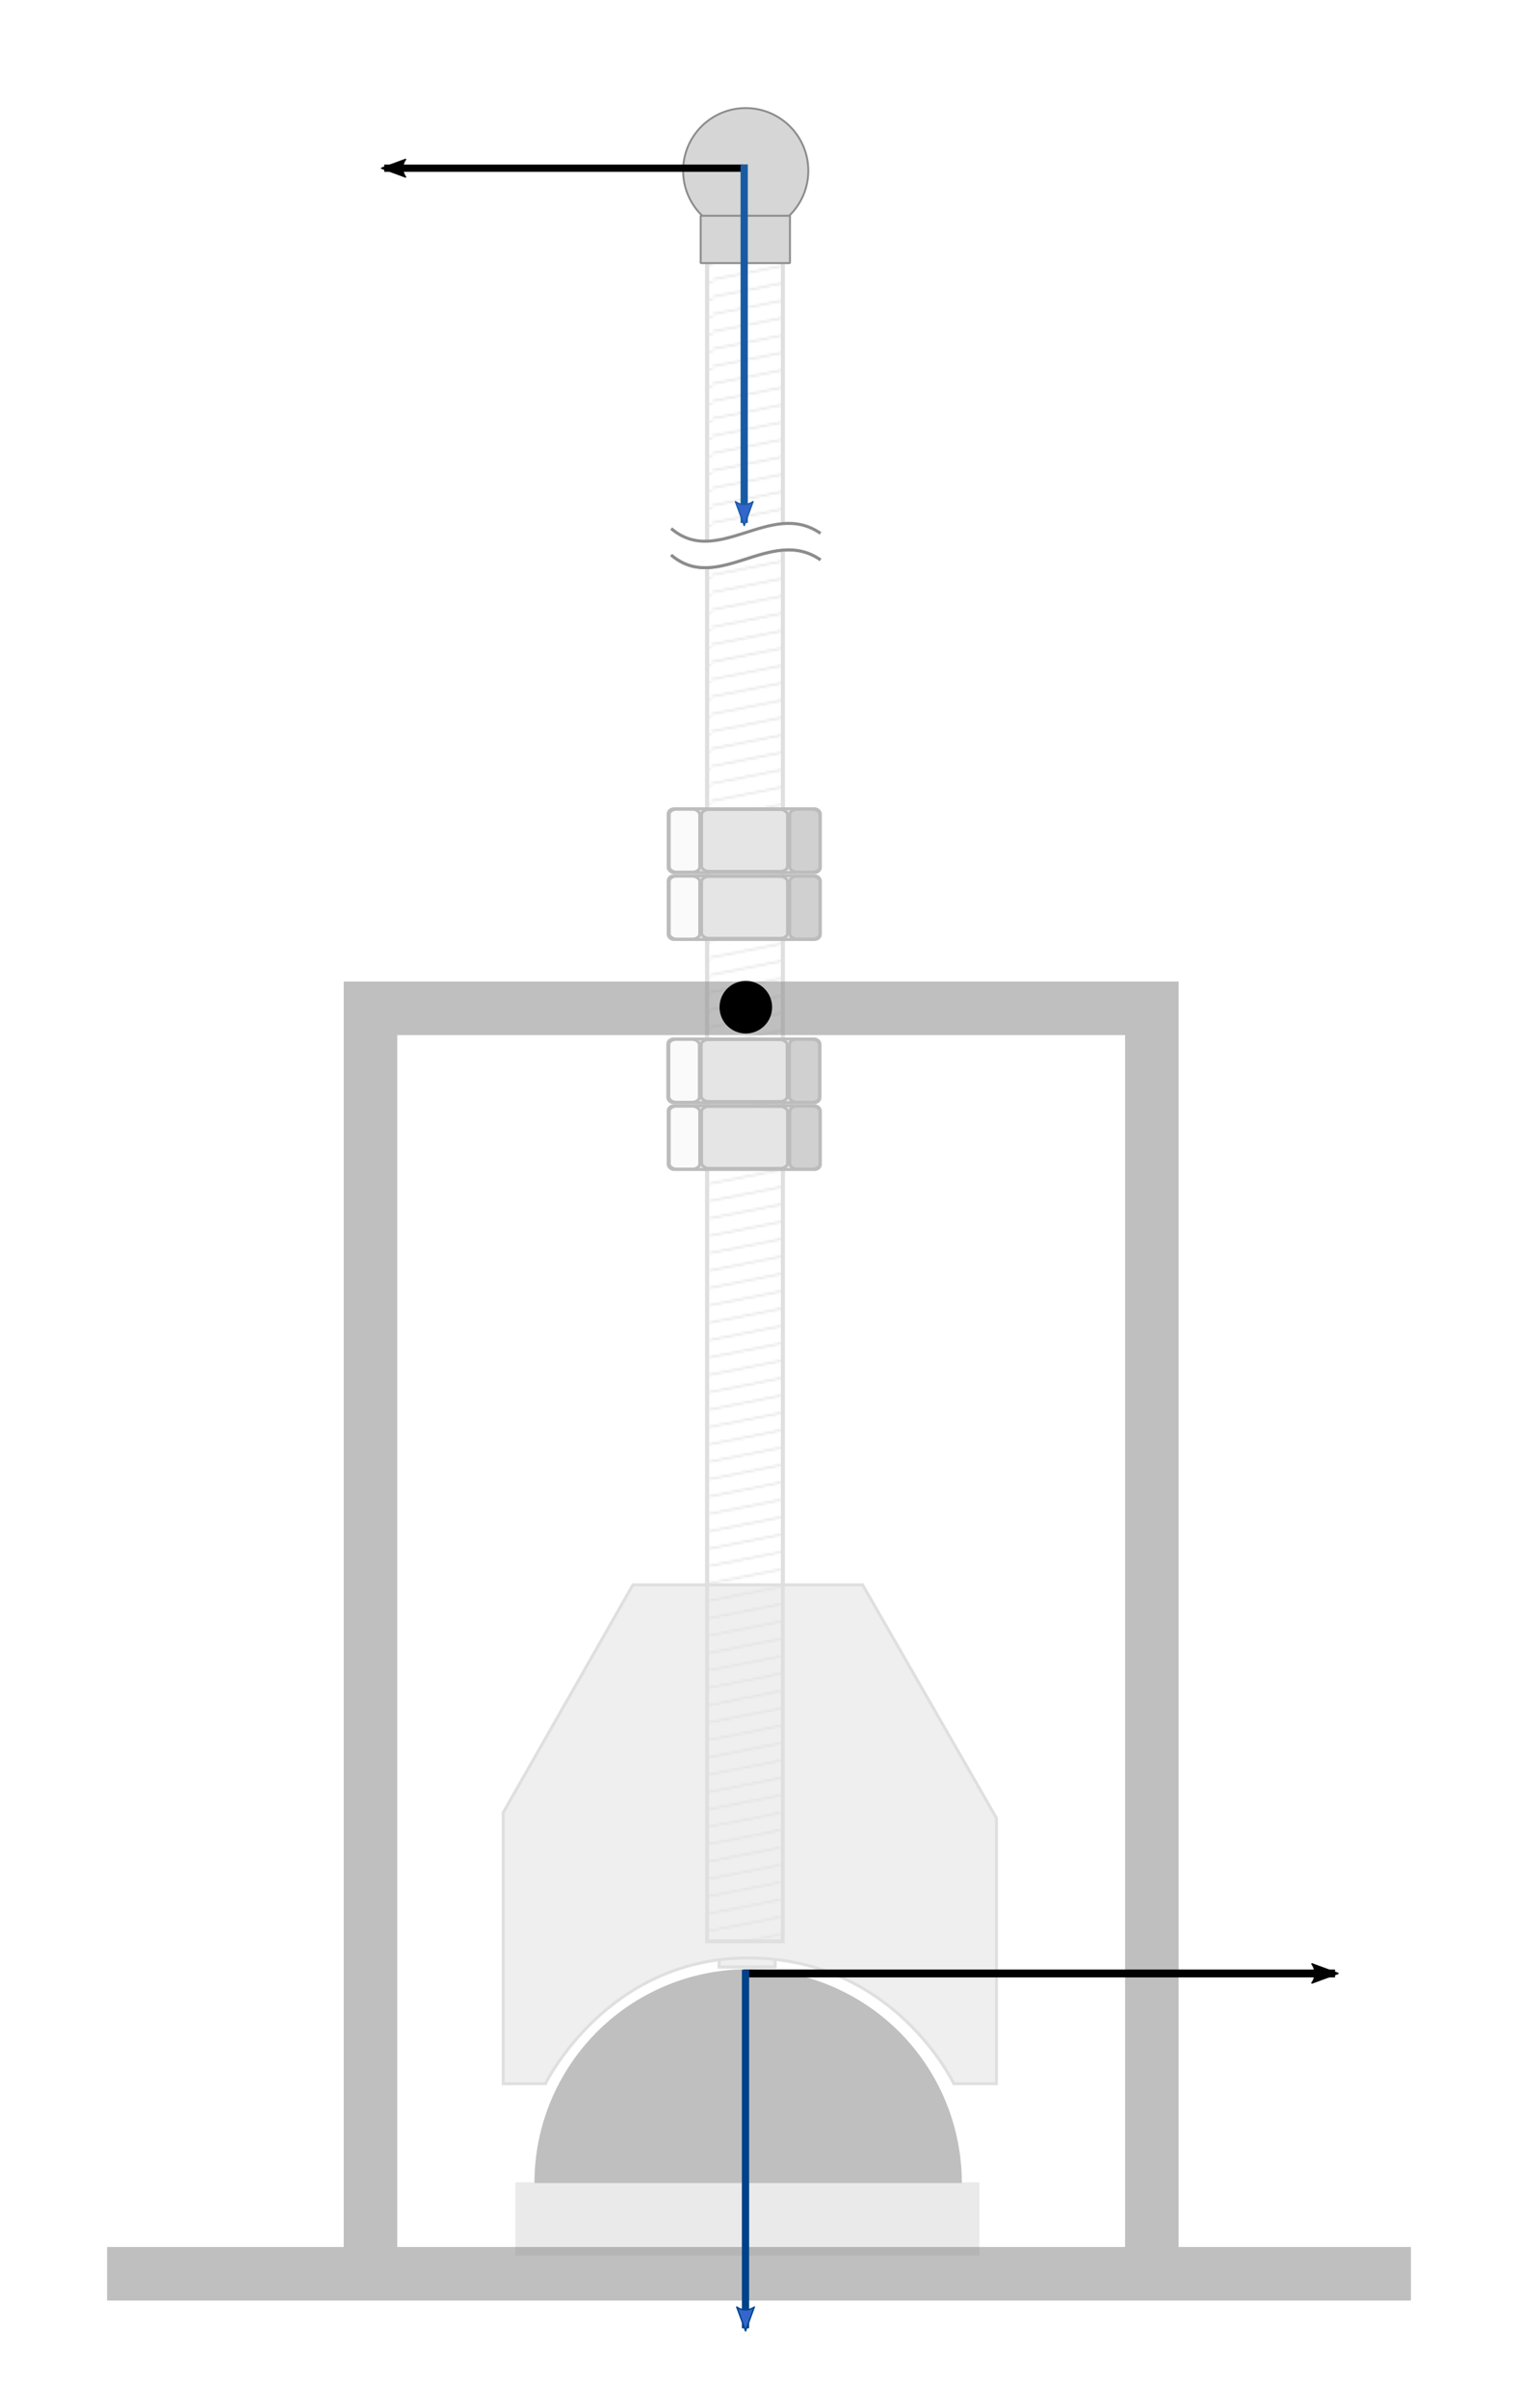 <?xml version="1.0" encoding="UTF-8" standalone="no"?>
<!-- Created with Inkscape (http://www.inkscape.org/) -->

<svg
   xmlns:dc="http://purl.org/dc/elements/1.1/"
   xmlns:cc="http://creativecommons.org/ns#"
   xmlns:rdf="http://www.w3.org/1999/02/22-rdf-syntax-ns#"
   xmlns:svg="http://www.w3.org/2000/svg"
   xmlns="http://www.w3.org/2000/svg"
   xmlns:xlink="http://www.w3.org/1999/xlink"
   xmlns:sodipodi="http://sodipodi.sourceforge.net/DTD/sodipodi-0.dtd"
   xmlns:inkscape="http://www.inkscape.org/namespaces/inkscape"
   width="141.759mm"
   height="224.745mm"
   viewBox="0 0 502.295 796.341"
   id="svg2"
   version="1.1"
   inkscape:version="0.91 r13725"
   sodipodi:docname="otpo_frame.svg">
  <defs
     id="defs4">
    <marker
       inkscape:stockid="Arrow2Lend"
       orient="auto"
       refY="0.0"
       refX="0.0"
       id="Arrow2Lend"
       style="overflow:visible;"
       inkscape:isstock="true">
      <path
         id="path4300"
         style="fill-rule:evenodd;stroke-width:0.625;stroke-linejoin:round;stroke:#000000;stroke-opacity:1;fill:#000000;fill-opacity:1"
         d="M 8.719,4.034 L -2.207,0.016 L 8.719,-4.002 C 6.973,-1.63 6.983,1.616 8.719,4.034 z "
         transform="scale(1.1) rotate(180) translate(1,0)" />
    </marker>
    <marker
       inkscape:stockid="TriangleInL"
       orient="auto"
       refY="0.0"
       refX="0.0"
       id="TriangleInL"
       style="overflow:visible"
       inkscape:isstock="true">
      <path
         id="path4412"
         d="M 5.77,0.0 L -2.88,5.0 L -2.88,-5.0 L 5.77,0.0 z "
         style="fill-rule:evenodd;stroke:#000000;stroke-width:1pt;stroke-opacity:1;fill:#000000;fill-opacity:1"
         transform="scale(-0.8)" />
    </marker>
    <pattern
       inkscape:collect="always"
       xlink:href="#pattern5700"
       id="pattern5707"
       patternTransform="matrix(0.991,0.004,-0.003,0.719,360.226,550.287)" />
    <inkscape:perspective
       sodipodi:type="inkscape:persp3d"
       inkscape:vp_x="111.42857 : 433.32393 : 1"
       inkscape:vp_y="0 : 999.99994 : 0"
       inkscape:vp_z="744.09449 : 526.18107 : 1"
       inkscape:persp3d-origin="372.04724 : 350.78738 : 1"
       id="perspective4169" />
    <pattern
       patternUnits="userSpaceOnUse"
       width="24.918"
       height="7.433"
       patternTransform="translate(359.782,553.039)"
       id="pattern5700">
      <path
         inkscape:connector-curvature="0"
         id="path5698"
         d="M 0.085,7.126 24.833,0.307"
         style="fill:none;fill-rule:evenodd;stroke:#b9b9b9;stroke-width:0.638;stroke-linecap:butt;stroke-linejoin:miter;stroke-miterlimit:4;stroke-dasharray:none;stroke-opacity:1" />
    </pattern>
    <marker
       inkscape:stockid="Arrow2Lend"
       orient="auto"
       refY="0"
       refX="0"
       id="Arrow2Lend-3"
       style="overflow:visible"
       inkscape:isstock="true">
      <path
         inkscape:connector-curvature="0"
         id="path4300-6"
         style="fill:#000000;fill-opacity:1;fill-rule:evenodd;stroke:#000000;stroke-width:0.625;stroke-linejoin:round;stroke-opacity:1"
         d="M 8.719,4.034 -2.207,0.016 8.719,-4.002 c -1.745,2.372 -1.735,5.617 -6e-7,8.035 z"
         transform="matrix(-1.1,0,0,-1.1,-1.1,0)" />
    </marker>
    <marker
       inkscape:stockid="Arrow2Lend"
       orient="auto"
       refY="0"
       refX="0"
       id="Arrow2Lend-35"
       style="overflow:visible"
       inkscape:isstock="true">
      <path
         inkscape:connector-curvature="0"
         id="path4300-62"
         style="fill:#3366cc;fill-opacity:1;fill-rule:evenodd;stroke:#195ba2;stroke-width:0.625;stroke-linejoin:round;stroke-opacity:1"
         d="M 8.719,4.034 -2.207,0.016 8.719,-4.002 c -1.745,2.372 -1.735,5.617 -6e-7,8.035 z"
         transform="matrix(-1.1,0,0,-1.1,-1.1,0)" />
    </marker>
    <marker
       inkscape:stockid="Arrow2Lend"
       orient="auto"
       refY="0"
       refX="0"
       id="Arrow2Lend-35-1"
       style="overflow:visible"
       inkscape:isstock="true">
      <path
         inkscape:connector-curvature="0"
         id="path4300-62-2"
         style="fill:#3366cc;fill-opacity:1;fill-rule:evenodd;stroke:#004289;stroke-width:0.625;stroke-linejoin:round;stroke-opacity:1"
         d="M 8.719,4.034 -2.207,0.016 8.719,-4.002 c -1.745,2.372 -1.735,5.617 -6e-7,8.035 z"
         transform="matrix(-1.1,0,0,-1.1,-1.1,0)" />
    </marker>
  </defs>
  <sodipodi:namedview
     id="base"
     pagecolor="#ffffff"
     bordercolor="#666666"
     borderopacity="1.0"
     inkscape:pageopacity="0.0"
     inkscape:pageshadow="2"
     inkscape:zoom="0.7"
     inkscape:cx="-30.60852"
     inkscape:cy="447.47969"
     inkscape:document-units="px"
     inkscape:current-layer="layer6"
     showgrid="false"
     inkscape:window-width="1918"
     inkscape:window-height="1179"
     inkscape:window-x="0"
     inkscape:window-y="19"
     inkscape:window-maximized="0"
     fit-margin-top="10"
     fit-margin-left="10"
     fit-margin-right="10"
     fit-margin-bottom="10"
     borderlayer="false" />
  <g
     inkscape:groupmode="layer"
     id="layer3"
     inkscape:label="rod"
     style="display:inline"
     transform="translate(-125.996,-48.884)">
    <rect
       style="color:#000000;clip-rule:nonzero;display:inline;overflow:visible;visibility:visible;opacity:1;isolation:auto;mix-blend-mode:normal;color-interpolation:sRGB;color-interpolation-filters:linearRGB;solid-color:#000000;solid-opacity:1;fill:#dcdcdc;fill-opacity:1;fill-rule:evenodd;stroke:#b9b9b9;stroke-width:1.066px;stroke-linecap:butt;stroke-linejoin:miter;stroke-miterlimit:4;stroke-dasharray:none;stroke-dashoffset:0;stroke-opacity:1;color-rendering:auto;image-rendering:auto;shape-rendering:auto;text-rendering:auto;enable-background:accumulate"
       id="rect4148"
       width="18.506"
       height="5.291"
       x="363.961"
       y="694.181" />
    <rect
       y="128.05"
       x="359.973"
       height="562.91"
       width="25.053"
       id="rect5711"
       style="color:#000000;clip-rule:nonzero;display:inline;overflow:visible;visibility:visible;opacity:1;isolation:auto;mix-blend-mode:normal;color-interpolation:sRGB;color-interpolation-filters:linearRGB;solid-color:#000000;solid-opacity:1;fill:#ffffff;fill-opacity:1;fill-rule:evenodd;stroke:#b9b9b9;stroke-width:1.3;stroke-linecap:butt;stroke-linejoin:miter;stroke-miterlimit:4;stroke-dasharray:none;stroke-dashoffset:0;stroke-opacity:1;color-rendering:auto;image-rendering:auto;shape-rendering:auto;text-rendering:auto;enable-background:accumulate" />
    <path
       style="fill:#dcdcdc;fill-opacity:1;fill-rule:evenodd;stroke:#b9b9b9;stroke-width:1px;stroke-linecap:butt;stroke-linejoin:miter;stroke-opacity:1"
       d="m 292.5,738.076 13.959,0 c 0,0 20.261,-41.607 67.112,-41.607 48.437,0 68.036,41.607 68.036,41.607 l 14.107,0 0,-87.857 -44.286,-77.143 -76,0 L 292.5,648.408 Z"
       id="path4146"
       inkscape:connector-curvature="0"
       sodipodi:nodetypes="ccsccccccc" />
    <rect
       style="color:#000000;clip-rule:nonzero;display:inline;overflow:visible;visibility:visible;opacity:1;isolation:auto;mix-blend-mode:normal;color-interpolation:sRGB;color-interpolation-filters:linearRGB;solid-color:#000000;solid-opacity:1;fill:url(#pattern5707);fill-opacity:1;fill-rule:evenodd;stroke:#b9b9b9;stroke-width:1.3;stroke-linecap:butt;stroke-linejoin:miter;stroke-miterlimit:4;stroke-dasharray:none;stroke-dashoffset:0;stroke-opacity:1;color-rendering:auto;image-rendering:auto;shape-rendering:auto;text-rendering:auto;enable-background:accumulate"
       id="rect4164"
       width="25.053"
       height="562.91"
       x="359.973"
       y="128.05" />
    <g
       id="g5755"
       transform="translate(0,9.005)">
      <path
         sodipodi:nodetypes="cc"
         inkscape:connector-curvature="0"
         id="path5743"
         d="m 348.08,223.434 c 15.391,13.167 33.036,-9.821 49.42,1.607"
         style="fill:none;fill-rule:evenodd;stroke:#000000;stroke-width:1px;stroke-linecap:butt;stroke-linejoin:miter;stroke-opacity:1" />
      <path
         sodipodi:nodetypes="ccccc"
         inkscape:connector-curvature="0"
         id="path5753"
         d="m 348.214,223.791 c 14.02,12.715 31.553,-9.52 49.018,0.893 l -0.268,-8.571 c -13.375,-11.33 -34.338,10.929 -48.571,-1.161 z"
         style="fill:#ffffff;fill-opacity:1;fill-rule:evenodd;stroke:none;stroke-width:1px;stroke-linecap:butt;stroke-linejoin:miter;stroke-opacity:1" />
      <path
         style="fill:none;fill-rule:evenodd;stroke:#000000;stroke-width:1px;stroke-linecap:butt;stroke-linejoin:miter;stroke-opacity:1"
         d="m 348.08,214.684 c 15.391,13.167 33.036,-9.821 49.42,1.607"
         id="path5745"
         inkscape:connector-curvature="0"
         sodipodi:nodetypes="cc" />
      <path
         style="fill:none;fill-rule:evenodd;stroke:#000000;stroke-width:1px;stroke-linecap:butt;stroke-linejoin:miter;stroke-opacity:1"
         d="m 348.08,223.434 c 15.391,13.167 33.036,-9.821 49.42,1.607"
         id="path5747"
         inkscape:connector-curvature="0"
         sodipodi:nodetypes="cc" />
    </g>
  </g>
  <g
     inkscape:groupmode="layer"
     id="layer5"
     inkscape:label="tip"
     transform="translate(-125.996,-48.884)"
     style="display:inline">
    <g
       id="g5766">
      <circle
         r="20.708"
         cy="105.344"
         cx="372.746"
         id="path5762"
         style="color:#000000;clip-rule:nonzero;display:inline;overflow:visible;visibility:visible;opacity:1;isolation:auto;mix-blend-mode:normal;color-interpolation:sRGB;color-interpolation-filters:linearRGB;solid-color:#000000;solid-opacity:1;fill:#a4a4a4;fill-opacity:1;fill-rule:evenodd;stroke:#000000;stroke-width:0.638;stroke-linecap:butt;stroke-linejoin:bevel;stroke-miterlimit:4;stroke-dasharray:none;stroke-dashoffset:0;stroke-opacity:1;color-rendering:auto;image-rendering:auto;shape-rendering:auto;text-rendering:auto;enable-background:accumulate" />
      <rect
         y="120.244"
         x="357.847"
         height="15.657"
         width="29.547"
         id="rect5764"
         style="color:#000000;clip-rule:nonzero;display:inline;overflow:visible;visibility:visible;opacity:1;isolation:auto;mix-blend-mode:normal;color-interpolation:sRGB;color-interpolation-filters:linearRGB;solid-color:#000000;solid-opacity:1;fill:#a4a4a4;fill-opacity:1;fill-rule:evenodd;stroke:#000000;stroke-width:0.638;stroke-linecap:butt;stroke-linejoin:bevel;stroke-miterlimit:4;stroke-dasharray:none;stroke-dashoffset:0;stroke-opacity:1;color-rendering:auto;image-rendering:auto;shape-rendering:auto;text-rendering:auto;enable-background:accumulate" />
    </g>
  </g>
  <g
     inkscape:groupmode="layer"
     id="layer4"
     inkscape:label="nuts"
     style="display:inline"
     transform="translate(-125.996,-48.884)">
    <g
       id="g4222">
      <rect
         rx="1.958"
         ry="1.704"
         y="392.499"
         x="346.944"
         height="21.112"
         width="50.398"
         id="rect4199"
         style="color:#000000;clip-rule:nonzero;display:inline;overflow:visible;visibility:visible;opacity:1;isolation:auto;mix-blend-mode:normal;color-interpolation:sRGB;color-interpolation-filters:linearRGB;solid-color:#000000;solid-opacity:1;fill:#c6c6c6;fill-opacity:1;fill-rule:evenodd;stroke:#6b6b6b;stroke-width:0.955;stroke-linecap:butt;stroke-linejoin:bevel;stroke-miterlimit:4;stroke-dasharray:none;stroke-dashoffset:0;stroke-opacity:1;color-rendering:auto;image-rendering:auto;shape-rendering:auto;text-rendering:auto;enable-background:accumulate" />
      <rect
         ry="1.704"
         rx="2.35"
         y="392.752"
         x="358.032"
         height="20.446"
         width="28.421"
         id="rect4201"
         style="color:#000000;clip-rule:nonzero;display:inline;overflow:visible;visibility:visible;opacity:1;isolation:auto;mix-blend-mode:normal;color-interpolation:sRGB;color-interpolation-filters:linearRGB;solid-color:#000000;solid-opacity:1;fill:#c6c6c6;fill-opacity:1;fill-rule:evenodd;stroke:#6b6b6b;stroke-width:0.955;stroke-linecap:butt;stroke-linejoin:bevel;stroke-miterlimit:4;stroke-dasharray:none;stroke-dashoffset:0;stroke-opacity:1;color-rendering:auto;image-rendering:auto;shape-rendering:auto;text-rendering:auto;enable-background:accumulate" />
      <rect
         ry="1.704"
         rx="2.35"
         y="392.67"
         x="347.328"
         height="20.77"
         width="10.076"
         id="rect4203"
         style="color:#000000;clip-rule:nonzero;display:inline;overflow:visible;visibility:visible;opacity:1;isolation:auto;mix-blend-mode:normal;color-interpolation:sRGB;color-interpolation-filters:linearRGB;solid-color:#000000;solid-opacity:1;fill:#f4f4f4;fill-opacity:1;fill-rule:evenodd;stroke:#6b6b6b;stroke-width:0.955;stroke-linecap:butt;stroke-linejoin:bevel;stroke-miterlimit:4;stroke-dasharray:none;stroke-dashoffset:0;stroke-opacity:1;color-rendering:auto;image-rendering:auto;shape-rendering:auto;text-rendering:auto;enable-background:accumulate" />
      <rect
         ry="1.704"
         rx="2.35"
         y="392.67"
         x="387.211"
         height="20.77"
         width="9.95"
         id="rect4203-6"
         style="color:#000000;clip-rule:nonzero;display:inline;overflow:visible;visibility:visible;opacity:1;isolation:auto;mix-blend-mode:normal;color-interpolation:sRGB;color-interpolation-filters:linearRGB;solid-color:#000000;solid-opacity:1;fill:#969696;fill-opacity:1;fill-rule:evenodd;stroke:#6b6b6b;stroke-width:0.955;stroke-linecap:butt;stroke-linejoin:bevel;stroke-miterlimit:4;stroke-dasharray:none;stroke-dashoffset:0;stroke-opacity:1;color-rendering:auto;image-rendering:auto;shape-rendering:auto;text-rendering:auto;enable-background:accumulate" />
    </g>
    <g
       id="g4228"
       transform="translate(0.126,22.097)">
      <rect
         style="color:#000000;clip-rule:nonzero;display:inline;overflow:visible;visibility:visible;opacity:1;isolation:auto;mix-blend-mode:normal;color-interpolation:sRGB;color-interpolation-filters:linearRGB;solid-color:#000000;solid-opacity:1;fill:#c6c6c6;fill-opacity:1;fill-rule:evenodd;stroke:#6b6b6b;stroke-width:0.955;stroke-linecap:butt;stroke-linejoin:bevel;stroke-miterlimit:4;stroke-dasharray:none;stroke-dashoffset:0;stroke-opacity:1;color-rendering:auto;image-rendering:auto;shape-rendering:auto;text-rendering:auto;enable-background:accumulate"
         id="rect4230"
         width="50.398"
         height="21.112"
         x="346.944"
         y="392.499"
         ry="1.704"
         rx="1.958" />
      <rect
         style="color:#000000;clip-rule:nonzero;display:inline;overflow:visible;visibility:visible;opacity:1;isolation:auto;mix-blend-mode:normal;color-interpolation:sRGB;color-interpolation-filters:linearRGB;solid-color:#000000;solid-opacity:1;fill:#c6c6c6;fill-opacity:1;fill-rule:evenodd;stroke:#6b6b6b;stroke-width:0.955;stroke-linecap:butt;stroke-linejoin:bevel;stroke-miterlimit:4;stroke-dasharray:none;stroke-dashoffset:0;stroke-opacity:1;color-rendering:auto;image-rendering:auto;shape-rendering:auto;text-rendering:auto;enable-background:accumulate"
         id="rect4232"
         width="28.421"
         height="20.446"
         x="358.032"
         y="392.752"
         rx="2.35"
         ry="1.704" />
      <rect
         style="color:#000000;clip-rule:nonzero;display:inline;overflow:visible;visibility:visible;opacity:1;isolation:auto;mix-blend-mode:normal;color-interpolation:sRGB;color-interpolation-filters:linearRGB;solid-color:#000000;solid-opacity:1;fill:#f4f4f4;fill-opacity:1;fill-rule:evenodd;stroke:#6b6b6b;stroke-width:0.955;stroke-linecap:butt;stroke-linejoin:bevel;stroke-miterlimit:4;stroke-dasharray:none;stroke-dashoffset:0;stroke-opacity:1;color-rendering:auto;image-rendering:auto;shape-rendering:auto;text-rendering:auto;enable-background:accumulate"
         id="rect4234"
         width="10.076"
         height="20.77"
         x="347.328"
         y="392.67"
         rx="2.35"
         ry="1.704" />
      <rect
         style="color:#000000;clip-rule:nonzero;display:inline;overflow:visible;visibility:visible;opacity:1;isolation:auto;mix-blend-mode:normal;color-interpolation:sRGB;color-interpolation-filters:linearRGB;solid-color:#000000;solid-opacity:1;fill:#969696;fill-opacity:1;fill-rule:evenodd;stroke:#6b6b6b;stroke-width:0.955;stroke-linecap:butt;stroke-linejoin:bevel;stroke-miterlimit:4;stroke-dasharray:none;stroke-dashoffset:0;stroke-opacity:1;color-rendering:auto;image-rendering:auto;shape-rendering:auto;text-rendering:auto;enable-background:accumulate"
         id="rect4236"
         width="9.95"
         height="20.77"
         x="387.211"
         y="392.67"
         rx="2.35"
         ry="1.704" />
    </g>
    <g
       transform="translate(0.126,-53.974)"
       id="g4238">
      <rect
         rx="1.958"
         ry="1.704"
         y="392.499"
         x="346.944"
         height="21.112"
         width="50.398"
         id="rect4240"
         style="color:#000000;clip-rule:nonzero;display:inline;overflow:visible;visibility:visible;opacity:1;isolation:auto;mix-blend-mode:normal;color-interpolation:sRGB;color-interpolation-filters:linearRGB;solid-color:#000000;solid-opacity:1;fill:#c6c6c6;fill-opacity:1;fill-rule:evenodd;stroke:#6b6b6b;stroke-width:0.955;stroke-linecap:butt;stroke-linejoin:bevel;stroke-miterlimit:4;stroke-dasharray:none;stroke-dashoffset:0;stroke-opacity:1;color-rendering:auto;image-rendering:auto;shape-rendering:auto;text-rendering:auto;enable-background:accumulate" />
      <rect
         ry="1.704"
         rx="2.35"
         y="392.752"
         x="358.032"
         height="20.446"
         width="28.421"
         id="rect4242"
         style="color:#000000;clip-rule:nonzero;display:inline;overflow:visible;visibility:visible;opacity:1;isolation:auto;mix-blend-mode:normal;color-interpolation:sRGB;color-interpolation-filters:linearRGB;solid-color:#000000;solid-opacity:1;fill:#c6c6c6;fill-opacity:1;fill-rule:evenodd;stroke:#6b6b6b;stroke-width:0.955;stroke-linecap:butt;stroke-linejoin:bevel;stroke-miterlimit:4;stroke-dasharray:none;stroke-dashoffset:0;stroke-opacity:1;color-rendering:auto;image-rendering:auto;shape-rendering:auto;text-rendering:auto;enable-background:accumulate" />
      <rect
         ry="1.704"
         rx="2.35"
         y="392.67"
         x="347.328"
         height="20.77"
         width="10.076"
         id="rect4244"
         style="color:#000000;clip-rule:nonzero;display:inline;overflow:visible;visibility:visible;opacity:1;isolation:auto;mix-blend-mode:normal;color-interpolation:sRGB;color-interpolation-filters:linearRGB;solid-color:#000000;solid-opacity:1;fill:#f4f4f4;fill-opacity:1;fill-rule:evenodd;stroke:#6b6b6b;stroke-width:0.955;stroke-linecap:butt;stroke-linejoin:bevel;stroke-miterlimit:4;stroke-dasharray:none;stroke-dashoffset:0;stroke-opacity:1;color-rendering:auto;image-rendering:auto;shape-rendering:auto;text-rendering:auto;enable-background:accumulate" />
      <rect
         ry="1.704"
         rx="2.35"
         y="392.67"
         x="387.211"
         height="20.77"
         width="9.95"
         id="rect4246"
         style="color:#000000;clip-rule:nonzero;display:inline;overflow:visible;visibility:visible;opacity:1;isolation:auto;mix-blend-mode:normal;color-interpolation:sRGB;color-interpolation-filters:linearRGB;solid-color:#000000;solid-opacity:1;fill:#969696;fill-opacity:1;fill-rule:evenodd;stroke:#6b6b6b;stroke-width:0.955;stroke-linecap:butt;stroke-linejoin:bevel;stroke-miterlimit:4;stroke-dasharray:none;stroke-dashoffset:0;stroke-opacity:1;color-rendering:auto;image-rendering:auto;shape-rendering:auto;text-rendering:auto;enable-background:accumulate" />
    </g>
    <g
       id="g4248"
       transform="translate(0.126,-76.117)">
      <rect
         style="color:#000000;clip-rule:nonzero;display:inline;overflow:visible;visibility:visible;opacity:1;isolation:auto;mix-blend-mode:normal;color-interpolation:sRGB;color-interpolation-filters:linearRGB;solid-color:#000000;solid-opacity:1;fill:#c6c6c6;fill-opacity:1;fill-rule:evenodd;stroke:#6b6b6b;stroke-width:0.955;stroke-linecap:butt;stroke-linejoin:bevel;stroke-miterlimit:4;stroke-dasharray:none;stroke-dashoffset:0;stroke-opacity:1;color-rendering:auto;image-rendering:auto;shape-rendering:auto;text-rendering:auto;enable-background:accumulate"
         id="rect4250"
         width="50.398"
         height="21.112"
         x="346.944"
         y="392.499"
         ry="1.704"
         rx="1.958" />
      <rect
         style="color:#000000;clip-rule:nonzero;display:inline;overflow:visible;visibility:visible;opacity:1;isolation:auto;mix-blend-mode:normal;color-interpolation:sRGB;color-interpolation-filters:linearRGB;solid-color:#000000;solid-opacity:1;fill:#c6c6c6;fill-opacity:1;fill-rule:evenodd;stroke:#6b6b6b;stroke-width:0.955;stroke-linecap:butt;stroke-linejoin:bevel;stroke-miterlimit:4;stroke-dasharray:none;stroke-dashoffset:0;stroke-opacity:1;color-rendering:auto;image-rendering:auto;shape-rendering:auto;text-rendering:auto;enable-background:accumulate"
         id="rect4252"
         width="28.421"
         height="20.446"
         x="358.032"
         y="392.752"
         rx="2.35"
         ry="1.704" />
      <rect
         style="color:#000000;clip-rule:nonzero;display:inline;overflow:visible;visibility:visible;opacity:1;isolation:auto;mix-blend-mode:normal;color-interpolation:sRGB;color-interpolation-filters:linearRGB;solid-color:#000000;solid-opacity:1;fill:#f4f4f4;fill-opacity:1;fill-rule:evenodd;stroke:#6b6b6b;stroke-width:0.955;stroke-linecap:butt;stroke-linejoin:bevel;stroke-miterlimit:4;stroke-dasharray:none;stroke-dashoffset:0;stroke-opacity:1;color-rendering:auto;image-rendering:auto;shape-rendering:auto;text-rendering:auto;enable-background:accumulate"
         id="rect4254"
         width="10.076"
         height="20.77"
         x="347.328"
         y="392.67"
         rx="2.35"
         ry="1.704" />
      <rect
         style="color:#000000;clip-rule:nonzero;display:inline;overflow:visible;visibility:visible;opacity:1;isolation:auto;mix-blend-mode:normal;color-interpolation:sRGB;color-interpolation-filters:linearRGB;solid-color:#000000;solid-opacity:1;fill:#969696;fill-opacity:1;fill-rule:evenodd;stroke:#6b6b6b;stroke-width:0.955;stroke-linecap:butt;stroke-linejoin:bevel;stroke-miterlimit:4;stroke-dasharray:none;stroke-dashoffset:0;stroke-opacity:1;color-rendering:auto;image-rendering:auto;shape-rendering:auto;text-rendering:auto;enable-background:accumulate"
         id="rect4256"
         width="9.95"
         height="20.77"
         x="387.211"
         y="392.67"
         rx="2.35"
         ry="1.704" />
    </g>
  </g>
  <g
     inkscape:groupmode="layer"
     id="layer2"
     inkscape:label="sensor"
     style="display:inline"
     transform="translate(-125.996,-48.884)">
    <rect
       style="color:#000000;clip-rule:nonzero;display:inline;overflow:visible;visibility:visible;opacity:1;isolation:auto;mix-blend-mode:normal;color-interpolation:sRGB;color-interpolation-filters:linearRGB;solid-color:#000000;solid-opacity:1;fill:#d1d1d1;fill-opacity:1;fill-rule:evenodd;stroke:none;stroke-width:17.717;stroke-linecap:butt;stroke-linejoin:round;stroke-miterlimit:4;stroke-dasharray:none;stroke-dashoffset:0;stroke-opacity:1;color-rendering:auto;image-rendering:auto;shape-rendering:auto;text-rendering:auto;enable-background:accumulate"
       id="rect4141"
       width="153.543"
       height="24.244"
       x="296.524"
       y="770.66" />
    <path
       style="color:#000000;clip-rule:nonzero;display:inline;overflow:visible;visibility:visible;opacity:1;isolation:auto;mix-blend-mode:normal;color-interpolation:sRGB;color-interpolation-filters:linearRGB;solid-color:#000000;solid-opacity:1;fill:#717171;fill-opacity:1;fill-rule:evenodd;stroke:none;stroke-width:17.717;stroke-linecap:butt;stroke-linejoin:round;stroke-miterlimit:4;stroke-dasharray:none;stroke-dashoffset:0;stroke-opacity:1;color-rendering:auto;image-rendering:auto;shape-rendering:auto;text-rendering:auto;enable-background:accumulate"
       id="path4143"
       sodipodi:type="arc"
       sodipodi:cx="-373.54849"
       sodipodi:cy="-770.9126"
       sodipodi:rx="70.710678"
       sodipodi:ry="70.710678"
       sodipodi:start="0"
       sodipodi:end="3.1415927"
       d="m -302.838,-770.913 a 70.711,70.711 0 0 1 -35.355,61.237 70.711,70.711 0 0 1 -70.711,-10e-6 70.711,70.711 0 0 1 -35.355,-61.237 l 70.711,0 z"
       transform="scale(-1,-1)" />
  </g>
  <g
     inkscape:label="frame"
     inkscape:groupmode="layer"
     id="layer1"
     style="display:inline;opacity:0.562"
     transform="translate(-125.996,-48.884)">
    <path
       style="fill:none;fill-rule:evenodd;stroke:#000000;stroke-width:17.717;stroke-linecap:butt;stroke-linejoin:miter;stroke-miterlimit:4;stroke-dasharray:none;stroke-opacity:1"
       d="m 161.429,800.934 431.429,0"
       id="path4136"
       inkscape:connector-curvature="0" />
    <path
       style="fill:none;fill-rule:evenodd;stroke:#020202;stroke-width:17.717;stroke-linecap:butt;stroke-linejoin:miter;stroke-miterlimit:4;stroke-dasharray:none;stroke-opacity:1"
       d="m 507.128,800.926 0,-418.555 -258.542,0 0,418.555"
       id="path4138"
       inkscape:connector-curvature="0"
       sodipodi:nodetypes="cccc" />
  </g>
  <g
     inkscape:groupmode="layer"
     id="layer6"
     inkscape:label="force_overlay"
     style="display:inline">
    <rect
       style="color:#000000;clip-rule:nonzero;display:inline;overflow:visible;visibility:visible;opacity:1;isolation:auto;mix-blend-mode:normal;color-interpolation:sRGB;color-interpolation-filters:linearRGB;solid-color:#000000;solid-opacity:1;fill:#ffffff;fill-opacity:0.549;fill-rule:evenodd;stroke:#000000;stroke-width:2.4;stroke-linecap:butt;stroke-linejoin:bevel;stroke-miterlimit:4;stroke-dasharray:none;stroke-dashoffset:0;stroke-opacity:1;color-rendering:auto;image-rendering:auto;shape-rendering:auto;text-rendering:auto;enable-background:accumulate"
       id="rect4565"
       width="537.401"
       height="844.488"
       x="-21.978"
       y="-30.678" />
    <path
       style="fill:none;fill-rule:evenodd;stroke:#000000;stroke-width:2.4;stroke-linecap:butt;stroke-linejoin:miter;stroke-miterlimit:4;stroke-dasharray:none;stroke-opacity:1;marker-end:url(#Arrow2Lend)"
       d="m 245.714,55.627 -118.571,0"
       id="path4273"
       inkscape:connector-curvature="0" />
    <path
       style="fill:none;fill-rule:evenodd;stroke:#000000;stroke-width:2.6;stroke-linecap:butt;stroke-linejoin:miter;stroke-miterlimit:4;stroke-dasharray:none;stroke-opacity:1;marker-end:url(#Arrow2Lend-3)"
       d="m 246.041,652.724 195.714,0"
       id="path4273-7"
       inkscape:connector-curvature="0"
       sodipodi:nodetypes="cc" />
    <circle
       style="color:#000000;clip-rule:nonzero;display:inline;overflow:visible;visibility:visible;opacity:1;isolation:auto;mix-blend-mode:normal;color-interpolation:sRGB;color-interpolation-filters:linearRGB;solid-color:#000000;solid-opacity:1;fill:#000000;fill-opacity:1;fill-rule:evenodd;stroke:#000000;stroke-width:2.4;stroke-linecap:butt;stroke-linejoin:bevel;stroke-miterlimit:4;stroke-dasharray:none;stroke-dashoffset:0;stroke-opacity:1;color-rendering:auto;image-rendering:auto;shape-rendering:auto;text-rendering:auto;enable-background:accumulate"
       id="path4562"
       cx="246.786"
       cy="333.127"
       r="7.5" />
    <path
       style="display:inline;fill:#3366cc;fill-rule:evenodd;stroke:#195ba2;stroke-width:2.4;stroke-linecap:butt;stroke-linejoin:miter;stroke-miterlimit:4;stroke-dasharray:none;stroke-opacity:1;marker-end:url(#Arrow2Lend-35);fill-opacity:1"
       d="m 246.247,54.379 0,118.571"
       id="path4273-9"
       inkscape:connector-curvature="0" />
    <path
       style="display:inline;fill:#3366cc;fill-rule:evenodd;stroke:#004289;stroke-width:2.4;stroke-linecap:butt;stroke-linejoin:miter;stroke-miterlimit:4;stroke-dasharray:none;stroke-opacity:1;marker-end:url(#Arrow2Lend-35-1)"
       d="m 246.68,651.502 0,118.571"
       id="path4273-9-7"
       inkscape:connector-curvature="0" />
  </g>
</svg>
